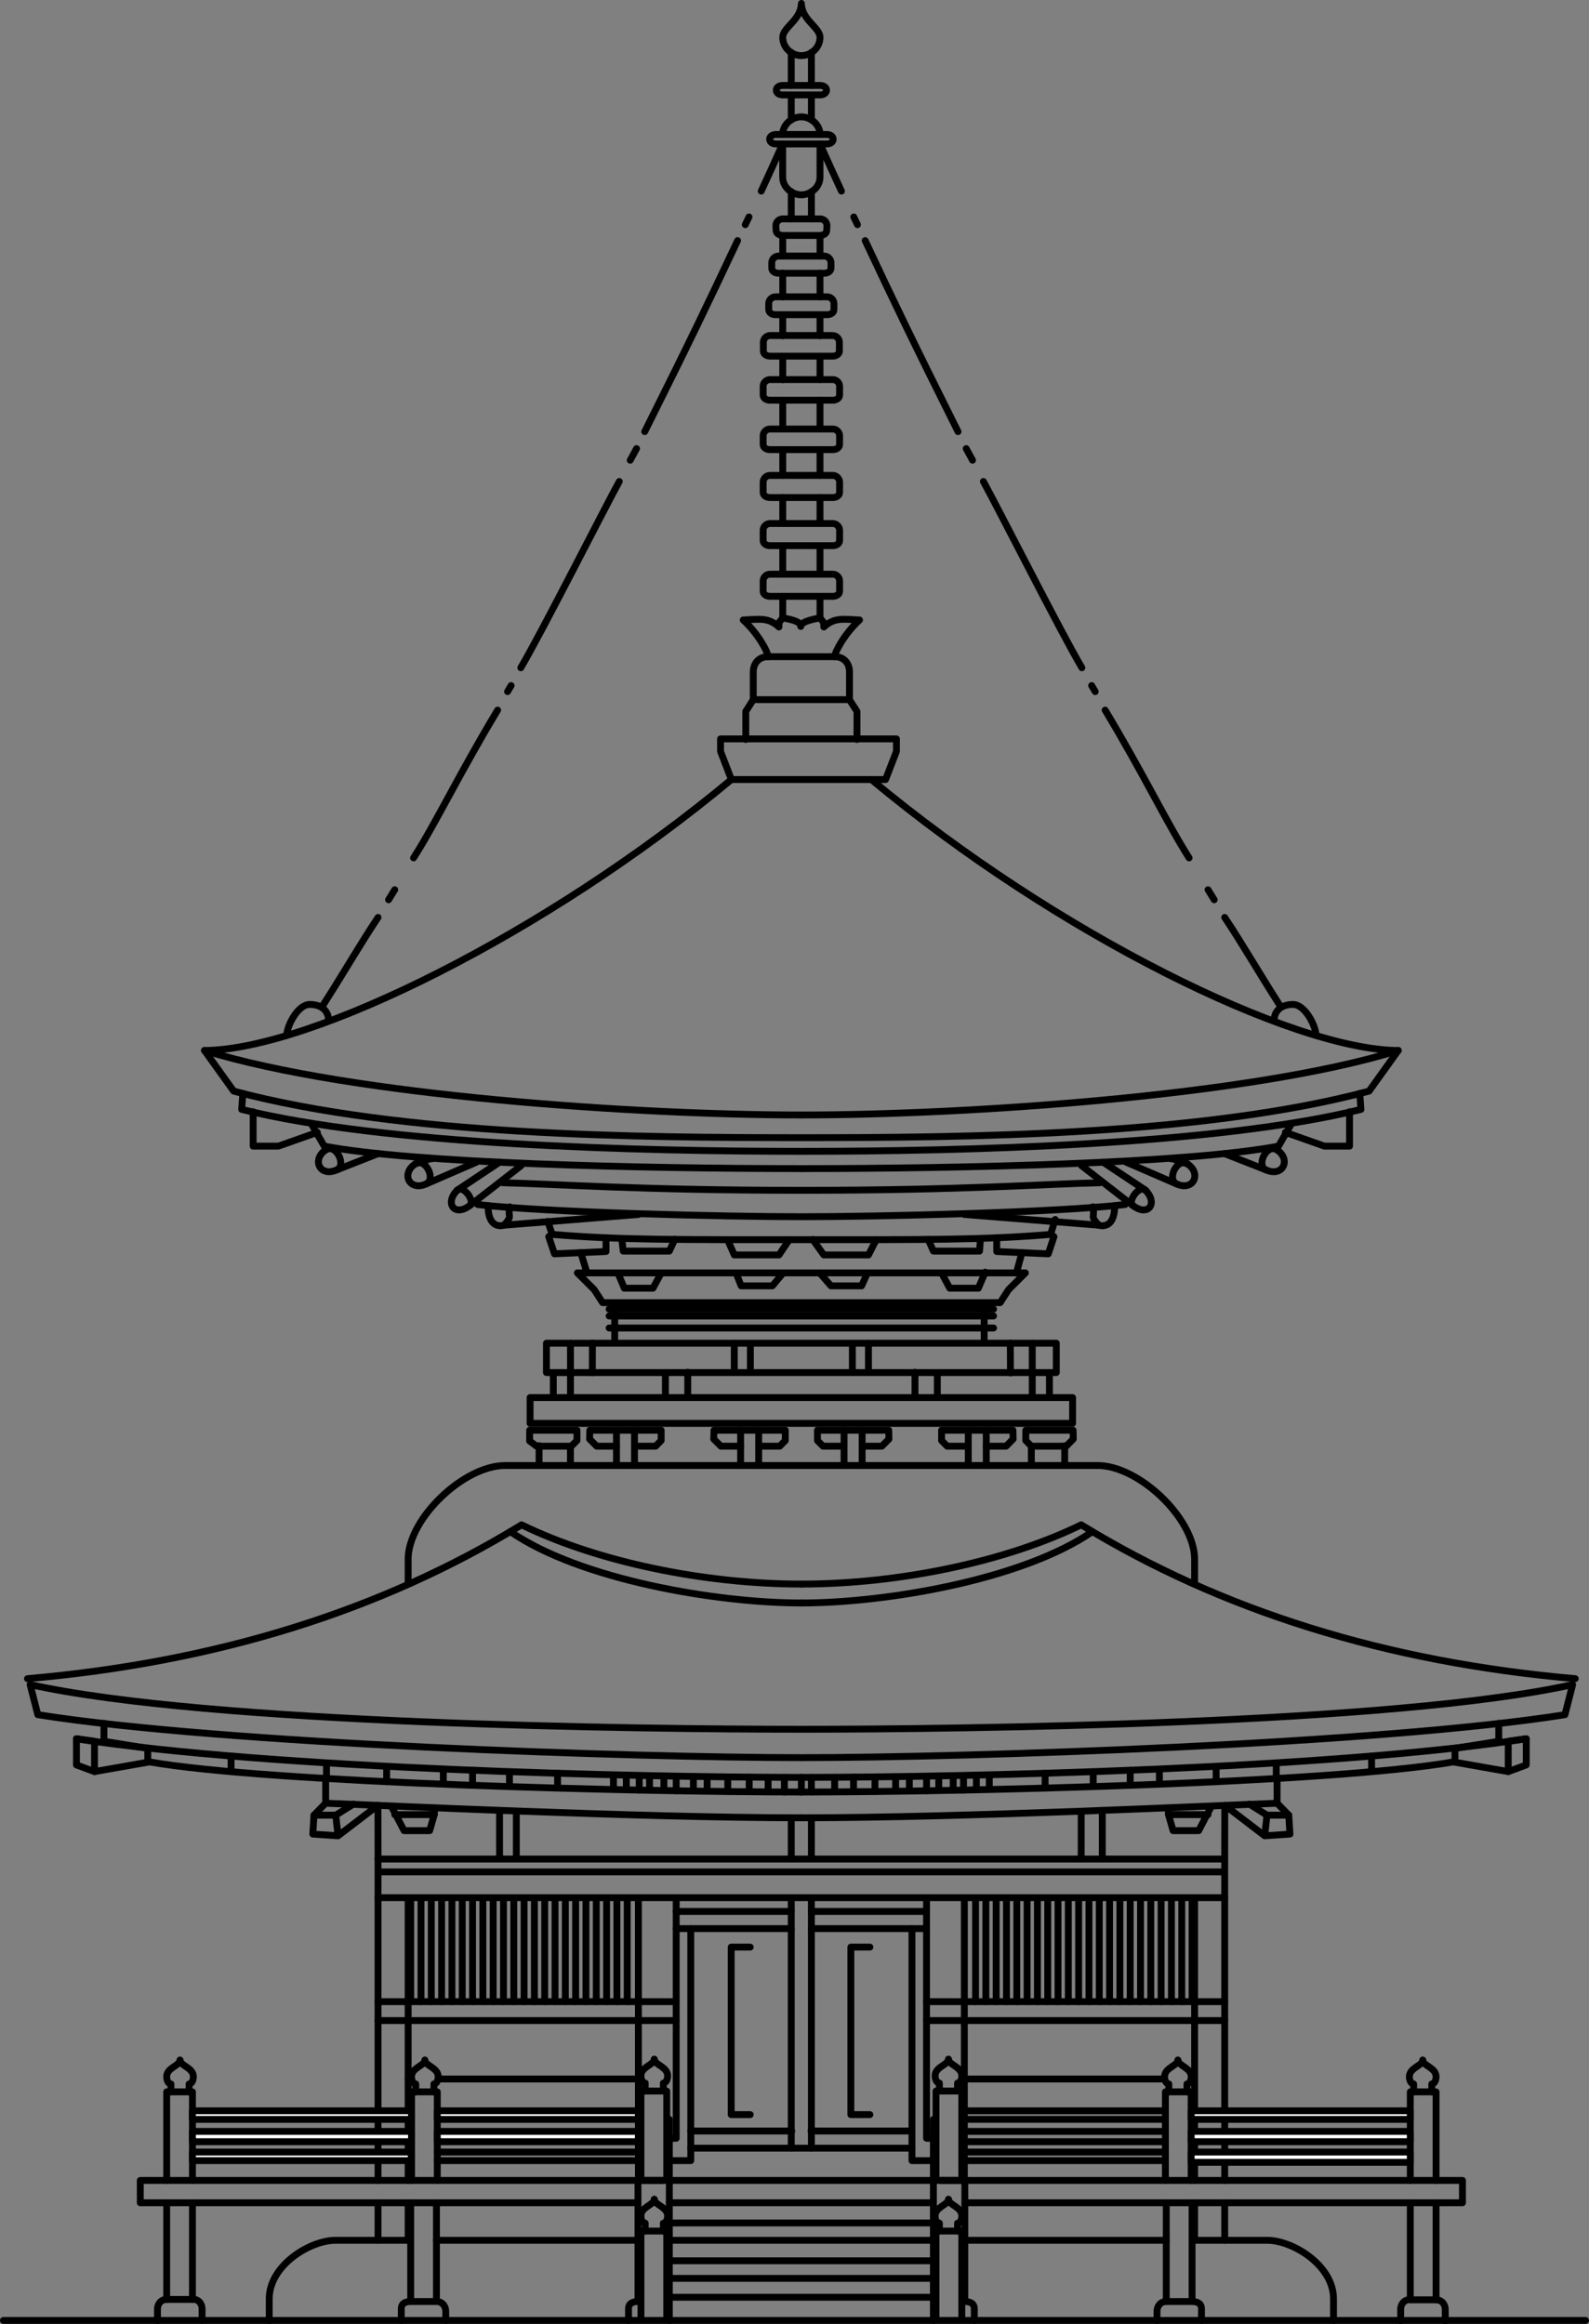 <?xml version="1.0" encoding="iso-8859-1"?>
<!-- Generator: Adobe Illustrator 11 Build 196, SVG Export Plug-In . SVG Version: 6.0.0 Build 78)  -->
<!DOCTYPE svg PUBLIC "-//W3C//DTD SVG 1.0//EN"    "http://www.w3.org/TR/2001/REC-SVG-20010904/DTD/svg10.dtd">
<svg  xmlns="http://www.w3.org/2000/svg" xmlns:xlink="http://www.w3.org/1999/xlink" xmlns:a="http://ns.adobe.com/AdobeSVGViewerExtensions/3.0/"
	 width="231.18" height="338.12" viewBox="0 0 231.18 338.12" style="overflow:visible;enable-background:new 0 0 231.18 338.12"
	 xml:space="preserve">
	<rect x="0" y="0" width="231.18" height="338.12" fill="#808080" stroke="none"/>
	<g id="Bild">
		<line style="fill:none;stroke:#000000;stroke-linecap:round;stroke-linejoin:round;stroke-miterlimit:2;" x1="119.3" y1="34.25" x2="119.3" y2="37.25"/>
		<line style="fill:none;stroke:#000000;stroke-linecap:round;stroke-linejoin:round;stroke-miterlimit:2;" x1="119.3" y1="39.75" x2="119.3" y2="43.19"/>
		<line style="fill:none;stroke:#000000;stroke-linecap:round;stroke-linejoin:round;stroke-miterlimit:2;" x1="119.3" y1="45.84" x2="119.3" y2="48.84"/>
		<line style="fill:none;stroke:#000000;stroke-linecap:round;stroke-linejoin:round;stroke-miterlimit:2;" x1="119.3" y1="51.84" x2="119.3" y2="55.22"/>
		<line style="fill:none;stroke:#000000;stroke-linecap:round;stroke-linejoin:round;stroke-miterlimit:2;" x1="119.3" y1="58.25" x2="119.3" y2="62.38"/>
		<line style="fill:none;stroke:#000000;stroke-linecap:round;stroke-linejoin:round;stroke-miterlimit:2;" x1="119.3" y1="65.41" x2="119.3" y2="69.16"/>
		<line style="fill:none;stroke:#000000;stroke-linecap:round;stroke-linejoin:round;stroke-miterlimit:2;" x1="119.3" y1="79.41" x2="119.3" y2="83.5"/>
		<line style="fill:none;stroke:#000000;stroke-linecap:round;stroke-linejoin:round;stroke-miterlimit:2;" x1="119.3" y1="72.38" x2="119.3" y2="76.16"/>
		<line style="fill:none;stroke:#000000;stroke-linecap:round;stroke-linejoin:round;stroke-miterlimit:2;" x1="119.3" y1="86.81" x2="119.3" y2="89.88"/>
		<path style="fill:none;stroke:#000000;stroke-linecap:round;stroke-linejoin:round;stroke-miterlimit:2;" d="M121.43,95.53c0.03-0.72,1.5-3.41,3.62-5.34c-2.5-0.12-3.62-0.38-5.19,1"/>
		<path style="fill:none;stroke:#000000;stroke-linecap:round;stroke-linejoin:round;stroke-miterlimit:2;" d="M119.87,91.19c-0.06-1-0.06-0.56-0.56-1.31c-0.44,0.12-2.81,0.44-2.81,1.25"/>
		<line style="fill:none;stroke:#000000;stroke-linecap:round;stroke-linejoin:round;stroke-miterlimit:2;" x1="118.05" y1="13.88" x2="118.05" y2="17.44"/>
		<line style="fill:none;stroke:#000000;stroke-linecap:round;stroke-linejoin:round;stroke-miterlimit:2;" x1="118.05" y1="7.62" x2="118.05" y2="12.44"/>
		<line style="fill:none;stroke:#000000;stroke-linecap:round;stroke-linejoin:round;stroke-miterlimit:2;" x1="118.05" y1="27.88" x2="118.05" y2="31.81"/>
		<path style="fill:none;stroke:#000000;stroke-linecap:round;stroke-linejoin:round;stroke-miterlimit:2;" d="M124.21,31.56c0.34,0.72,0.38,0.8,0.54,1.12"/>
		<path style="fill:none;stroke:#000000;stroke-linecap:round;stroke-linejoin:round;stroke-miterlimit:2;" d="M125.87,35c4.22,8.97,6.85,14.47,13.51,27.79"/>
		<path style="fill:none;stroke:#000000;stroke-linecap:round;stroke-linejoin:round;stroke-miterlimit:2;" d="M141.49,66.95c-0.58-1.07-0.28-0.52-0.92-1.69"/>
		<path style="fill:none;stroke:#000000;stroke-linecap:round;stroke-linejoin:round;stroke-miterlimit:2;" d="M143.07,70.04c2.31,4.19,11.24,21.88,14.33,27.1"/>
		<path style="fill:none;stroke:#000000;stroke-linecap:round;stroke-linejoin:round;stroke-miterlimit:2;" d="M158.82,99.73c0.41,0.69,0.34,0.57,0.52,0.88"/>
		<path style="fill:none;stroke:#000000;stroke-linecap:round;stroke-linejoin:round;stroke-miterlimit:2;" d="M160.78,103.3c5.46,9.04,9,16.46,12.22,21.5"/>
		<path style="fill:none;stroke:#000000;stroke-linecap:round;stroke-linejoin:round;stroke-miterlimit:2;" d="M175.75,129.43c0.28,0.44,0.7,1.14,0.9,1.46"/>
		<path style="fill:none;stroke:#000000;stroke-linecap:round;stroke-linejoin:round;stroke-miterlimit:2;" d="M178.18,133.46c2.86,4.32,4.72,7.63,7.93,12.65"/>
		<path style="fill:none;stroke:#000000;stroke-linecap:round;stroke-linejoin:round;stroke-miterlimit:2;" d="M185.37,148.5c0-1.44,1-2.38,2.75-2.38s3.34,3.16,3.34,4.5"/>
		<line style="fill:none;stroke:#000000;stroke-linecap:round;stroke-linejoin:round;stroke-miterlimit:2;" x1="140.64" y1="325.9" x2="169.68" y2="325.9"/>
		<path style="fill:none;stroke:#000000;stroke-linecap:round;stroke-linejoin:round;stroke-miterlimit:2;" d="M173.51,325.9c0,0,3.67,0,10.83,0c3.77,0,9.67,3.67,9.67,8.5v3.17"/>
		<path style="fill:none;stroke:#000000;stroke-linecap:round;stroke-linejoin:round;stroke-miterlimit:2;" d="M205.18,334.56c-0.07,0,3.75,0,3.75,0c0.88,0,1.34,0.72,1.34,1.41v1.66"/>
		<line style="fill:none;stroke:#000000;stroke-linecap:round;stroke-linejoin:round;stroke-miterlimit:2;" x1="205.18" y1="334.56" x2="205.18" y2="320.44"/>
		<line style="fill:none;stroke:#000000;stroke-linecap:round;stroke-linejoin:round;stroke-miterlimit:2;" x1="208.93" y1="334.56" x2="208.93" y2="320.44"/>
		<path style="fill:none;stroke:#000000;stroke-linecap:round;stroke-linejoin:round;stroke-miterlimit:2;" d="M205.12,334.53c-0.88,0-1.34,0.72-1.34,1.41v1.66"/>
		<path style="fill:none;stroke:#000000;stroke-linecap:round;stroke-linejoin:round;stroke-miterlimit:2;" d="M174.8,337.56v-1.72c0-0.69-0.5-1.03-1.38-1.03h-3.75c-0.88,0-1.34,0.72-1.34,1.41v1.34"/>
		<line style="fill:none;stroke:#000000;stroke-linecap:round;stroke-linejoin:round;stroke-miterlimit:2;" x1="97.55" y1="325.9" x2="135.8" y2="325.9"/>
		<line style="fill:none;stroke:#000000;stroke-linecap:round;stroke-linejoin:round;stroke-miterlimit:2;" x1="169.68" y1="320.44" x2="169.68" y2="334.81"/>
		<line style="fill:none;stroke:#000000;stroke-linecap:round;stroke-linejoin:round;stroke-miterlimit:2;" x1="178.18" y1="320.44" x2="178.18" y2="325.9"/>
		<line style="fill:none;stroke:#000000;stroke-linecap:round;stroke-linejoin:round;stroke-miterlimit:2;" x1="173.8" y1="320.44" x2="173.8" y2="325.9"/>
		<line style="fill:none;stroke:#000000;stroke-linecap:round;stroke-linejoin:round;stroke-miterlimit:2;" x1="173.43" y1="320.44" x2="173.43" y2="334.81"/>
		<polyline style="fill:none;stroke:#000000;stroke-linecap:round;stroke-linejoin:round;stroke-miterlimit:2;" points="140.39,320.44 212.77,320.44 212.77,317.19 136.8,317.19 "/>
		<polyline style="fill:none;stroke:#000000;stroke-linecap:round;stroke-linejoin:round;stroke-miterlimit:2;" points="205.18,317.19 205.18,304.31 208.93,304.31 208.93,317.19 "/>
		<path style="fill:none;stroke:#000000;stroke-linecap:round;stroke-linejoin:round;stroke-miterlimit:2;" d="M206.99,299.69c0,0.81,1.94,1.09,1.94,2.41c0,0.56-0.25,1.06-0.62,1.06v1.16"/>
		<path style="fill:none;stroke:#000000;stroke-linecap:round;stroke-linejoin:round;stroke-miterlimit:2;" d="M206.99,299.69c0,0.81-1.94,1.09-1.94,2.41c0,0.56,0.25,1.06,0.62,1.06v1.16"/>
		<polyline style="fill:none;stroke:#000000;stroke-linecap:round;stroke-linejoin:round;stroke-miterlimit:2;" points="169.55,317.19 169.55,304.31 173.3,304.31 173.3,317.19 "/>
		<path style="fill:none;stroke:#000000;stroke-linecap:round;stroke-linejoin:round;stroke-miterlimit:2;" d="M171.37,299.69c0,0.81,1.94,1.09,1.94,2.41c0,0.56-0.25,1.06-0.62,1.06v1.16"/>
		<path style="fill:none;stroke:#000000;stroke-linecap:round;stroke-linejoin:round;stroke-miterlimit:2;" d="M171.37,299.69c0,0.81-1.94,1.09-1.94,2.41c0,0.56,0.25,1.06,0.62,1.06v1.16"/>
		<polyline style="fill:none;stroke:#000000;stroke-linecap:round;stroke-linejoin:round;stroke-miterlimit:2;" points="136.18,317.06 136.18,304.19 139.93,304.19 139.93,317.06 "/>
		<path style="fill:none;stroke:#000000;stroke-linecap:round;stroke-linejoin:round;stroke-miterlimit:2;" d="M137.99,299.56c0,0.81,1.94,1.09,1.94,2.41c0,0.56-0.25,1.06-0.62,1.06v1.16"/>
		<path style="fill:none;stroke:#000000;stroke-linecap:round;stroke-linejoin:round;stroke-miterlimit:2;" d="M137.99,299.56c0,0.81-1.94,1.09-1.94,2.41c0,0.56,0.25,1.06,0.62,1.06v1.16"/>
		<polyline style="fill:none;stroke:#000000;stroke-linecap:round;stroke-linejoin:round;stroke-miterlimit:2;" points="136.18,337.44 136.18,324.56 139.93,324.56 139.93,337.44 "/>
		<path style="fill:none;stroke:#000000;stroke-linecap:round;stroke-linejoin:round;stroke-miterlimit:2;" d="M137.99,319.94c0,0.81,1.94,1.09,1.94,2.41c0,0.56-0.25,1.06-0.62,1.06v1.16"/>
		<path style="fill:none;stroke:#000000;stroke-linecap:round;stroke-linejoin:round;stroke-miterlimit:2;" d="M137.99,319.94c0,0.81-1.94,1.09-1.94,2.41c0,0.56,0.25,1.06,0.62,1.06v1.16"/>
		<polyline style="fill:none;stroke:#000000;stroke-linecap:round;stroke-linejoin:round;stroke-miterlimit:2;" points="134.8,276.06 134.8,311.06 135.8,311.06 "/>
		<line style="fill:none;stroke:#000000;stroke-linecap:round;stroke-linejoin:round;stroke-miterlimit:2;" x1="173.8" y1="317.19" x2="173.8" y2="276.19"/>
		<line style="fill:none;stroke:#000000;stroke-linecap:round;stroke-linejoin:round;stroke-miterlimit:2;" x1="178.18" y1="293.94" x2="134.8" y2="293.94"/>
		<line style="fill:none;stroke:#000000;stroke-linecap:round;stroke-linejoin:round;stroke-miterlimit:2;" x1="169.3" y1="302.44" x2="140.3" y2="302.44"/>
		<line style="fill:none;stroke:#000000;stroke-linecap:round;stroke-linejoin:round;stroke-miterlimit:2;" x1="173.8" y1="302.44" x2="173.3" y2="302.44"/>
		<line style="fill:none;stroke:#000000;stroke-linecap:round;stroke-linejoin:round;stroke-miterlimit:2;" x1="135.8" y1="337.56" x2="135.8" y2="308.31"/>
		<line style="fill:none;stroke:#000000;stroke-linecap:round;stroke-linejoin:round;stroke-miterlimit:2;" x1="169.55" y1="311.56" x2="140.3" y2="311.56"/>
		<line style="fill:none;stroke:#000000;stroke-linecap:round;stroke-linejoin:round;stroke-miterlimit:2;" x1="169.55" y1="310.06" x2="140.3" y2="310.06"/>
		<line style="fill:none;stroke:#000000;stroke-linecap:round;stroke-linejoin:round;stroke-miterlimit:2;" x1="169.55" y1="308.31" x2="140.3" y2="308.31"/>
		<line style="fill:none;stroke:#000000;stroke-linecap:round;stroke-linejoin:round;stroke-miterlimit:2;" x1="169.55" y1="307.06" x2="140.3" y2="307.06"/>
		<line style="fill:none;stroke:#000000;stroke-linecap:round;stroke-linejoin:round;stroke-miterlimit:2;" x1="140.3" y1="314.31" x2="169.55" y2="314.31"/>
		<line style="fill:none;stroke:#000000;stroke-linecap:round;stroke-linejoin:round;stroke-miterlimit:2;" x1="140.3" y1="313.06" x2="169.55" y2="313.06"/>
		<line style="fill:none;stroke:#000000;stroke-linecap:round;stroke-linejoin:round;stroke-miterlimit:2;" x1="132.68" y1="312.5" x2="132.68" y2="280.56"/>
		<line style="fill:none;stroke:#000000;stroke-linecap:round;stroke-linejoin:round;stroke-miterlimit:2;" x1="132.68" y1="310" x2="117.99" y2="310"/>
		<line style="fill:none;stroke:#000000;stroke-linecap:round;stroke-linejoin:round;stroke-miterlimit:2;" x1="118.05" y1="276.06" x2="118.05" y2="312.5"/>
		<line style="fill:none;stroke:#000000;stroke-linecap:round;stroke-linejoin:round;stroke-miterlimit:2;" x1="118.05" y1="280.56" x2="134.8" y2="280.56"/>
		<line style="fill:none;stroke:#000000;stroke-linecap:round;stroke-linejoin:round;stroke-miterlimit:2;" x1="118.05" y1="278.06" x2="134.8" y2="278.06"/>
		<line style="fill:none;stroke:#000000;stroke-linecap:round;stroke-linejoin:round;stroke-miterlimit:2;" x1="134.8" y1="291.19" x2="178.18" y2="291.19"/>
		<line style="fill:none;stroke:#000000;stroke-linecap:round;stroke-linejoin:round;stroke-miterlimit:2;" x1="140.3" y1="276.06" x2="140.3" y2="317.06"/>
		<line style="fill:none;stroke:#000000;stroke-linecap:round;stroke-linejoin:round;stroke-miterlimit:2;" x1="141.93" y1="276.06" x2="141.93" y2="291.19"/>
		<line style="fill:none;stroke:#000000;stroke-linecap:round;stroke-linejoin:round;stroke-miterlimit:2;" x1="143.43" y1="276.06" x2="143.43" y2="291.19"/>
		<line style="fill:none;stroke:#000000;stroke-linecap:round;stroke-linejoin:round;stroke-miterlimit:2;" x1="144.93" y1="276.06" x2="144.93" y2="291.19"/>
		<line style="fill:none;stroke:#000000;stroke-linecap:round;stroke-linejoin:round;stroke-miterlimit:2;" x1="146.43" y1="276.06" x2="146.43" y2="291.19"/>
		<line style="fill:none;stroke:#000000;stroke-linecap:round;stroke-linejoin:round;stroke-miterlimit:2;" x1="147.93" y1="276.06" x2="147.93" y2="291.19"/>
		<line style="fill:none;stroke:#000000;stroke-linecap:round;stroke-linejoin:round;stroke-miterlimit:2;" x1="149.43" y1="276.06" x2="149.43" y2="291.19"/>
		<line style="fill:none;stroke:#000000;stroke-linecap:round;stroke-linejoin:round;stroke-miterlimit:2;" x1="150.93" y1="276.06" x2="150.93" y2="291.19"/>
		<line style="fill:none;stroke:#000000;stroke-linecap:round;stroke-linejoin:round;stroke-miterlimit:2;" x1="152.43" y1="276.06" x2="152.43" y2="291.19"/>
		<line style="fill:none;stroke:#000000;stroke-linecap:round;stroke-linejoin:round;stroke-miterlimit:2;" x1="153.93" y1="276.06" x2="153.93" y2="291.19"/>
		<line style="fill:none;stroke:#000000;stroke-linecap:round;stroke-linejoin:round;stroke-miterlimit:2;" x1="155.43" y1="276.06" x2="155.43" y2="291.19"/>
		<line style="fill:none;stroke:#000000;stroke-linecap:round;stroke-linejoin:round;stroke-miterlimit:2;" x1="156.93" y1="276.06" x2="156.93" y2="291.19"/>
		<line style="fill:none;stroke:#000000;stroke-linecap:round;stroke-linejoin:round;stroke-miterlimit:2;" x1="158.43" y1="276.06" x2="158.43" y2="291.19"/>
		<line style="fill:none;stroke:#000000;stroke-linecap:round;stroke-linejoin:round;stroke-miterlimit:2;" x1="159.93" y1="276.06" x2="159.93" y2="291.19"/>
		<line style="fill:none;stroke:#000000;stroke-linecap:round;stroke-linejoin:round;stroke-miterlimit:2;" x1="161.43" y1="276.06" x2="161.43" y2="291.19"/>
		<line style="fill:none;stroke:#000000;stroke-linecap:round;stroke-linejoin:round;stroke-miterlimit:2;" x1="162.93" y1="276.06" x2="162.93" y2="291.19"/>
		<line style="fill:none;stroke:#000000;stroke-linecap:round;stroke-linejoin:round;stroke-miterlimit:2;" x1="164.43" y1="276.06" x2="164.43" y2="291.19"/>
		<line style="fill:none;stroke:#000000;stroke-linecap:round;stroke-linejoin:round;stroke-miterlimit:2;" x1="165.93" y1="276.06" x2="165.93" y2="291.19"/>
		<line style="fill:none;stroke:#000000;stroke-linecap:round;stroke-linejoin:round;stroke-miterlimit:2;" x1="167.43" y1="276.06" x2="167.43" y2="291.19"/>
		<line style="fill:none;stroke:#000000;stroke-linecap:round;stroke-linejoin:round;stroke-miterlimit:2;" x1="168.93" y1="276.06" x2="168.93" y2="291.19"/>
		<line style="fill:none;stroke:#000000;stroke-linecap:round;stroke-linejoin:round;stroke-miterlimit:2;" x1="170.43" y1="276.06" x2="170.43" y2="291.19"/>
		<line style="fill:none;stroke:#000000;stroke-linecap:round;stroke-linejoin:round;stroke-miterlimit:2;" x1="171.93" y1="276.06" x2="171.93" y2="291.19"/>
		<line style="fill:none;stroke:#000000;stroke-linecap:round;stroke-linejoin:round;stroke-miterlimit:2;" x1="173.43" y1="276.06" x2="173.43" y2="291.19"/>
		<line style="fill:none;stroke:#000000;stroke-linecap:round;stroke-linejoin:round;stroke-miterlimit:2;" x1="118.05" y1="270.19" x2="118.05" y2="264.69"/>
		<path style="fill:none;stroke:#000000;stroke-linecap:round;stroke-linejoin:round;stroke-miterlimit:2;" d="M116.59,264.44c23.56,0,61.34-1.83,69.21-2.12v-3.56"/>
		<polygon style="fill:none;stroke:#000000;stroke-linecap:round;stroke-linejoin:round;stroke-miterlimit:2;" points="219.43,257.72 222.05,256.75 222.05,252.94 219.43,253.31 "/>
		<path style="fill:none;stroke:#000000;stroke-linecap:round;stroke-linejoin:round;" d="M222.05,252.94c-28.38,4.38-81.9,5.62-105.46,5.62"/>
		<line style="fill:none;stroke:#000000;stroke-linecap:round;stroke-linejoin:round;" x1="116.59" y1="258.56" x2="116.59" y2="260.69"/>
		<path style="fill:none;stroke:#000000;stroke-linecap:round;stroke-linejoin:round;" d="M116.59,260.69c23.56,0,77.32-1.32,94.84-4.38l8,1.41"/>
		<path style="fill:none;stroke:#000000;stroke-linecap:round;stroke-linejoin:round;" d="M116.59,233.19c12.31,0,32.17-3.38,42.34-10.38"/>
		<path style="fill:none;stroke:#000000;stroke-linecap:round;stroke-linejoin:round;" d="M116.59,230.44c14.19,0,29.71-3.25,40.71-8.62c20.38,12.5,44.5,20,71.88,22.38"/>
		<line style="fill:none;stroke:#000000;stroke-linecap:round;stroke-linejoin:round;" x1="185.68" y1="256.47" x2="185.68" y2="258.69"/>
		<line style="fill:none;stroke:#000000;stroke-linecap:round;stroke-linejoin:round;" x1="199.55" y1="255.44" x2="199.55" y2="257.69"/>
		<polyline style="fill:none;stroke:#000000;stroke-linecap:round;stroke-linejoin:round;" points="218.05,250.69 218.05,253.31 211.68,254.34 211.68,256.31 "/>
		<line style="fill:none;stroke:#000000;stroke-linecap:round;stroke-linejoin:round;" x1="176.93" y1="257" x2="176.93" y2="259.19"/>
		<line style="fill:none;stroke:#000000;stroke-linecap:round;stroke-linejoin:round;" x1="168.68" y1="257.38" x2="168.68" y2="259.47"/>
		<line style="fill:none;stroke:#000000;stroke-linecap:round;stroke-linejoin:round;" x1="164.43" y1="257.53" x2="164.43" y2="259.72"/>
		<line style="fill:none;stroke:#000000;stroke-linecap:round;stroke-linejoin:round;" x1="159.05" y1="257.78" x2="159.05" y2="259.81"/>
		<line style="fill:none;stroke:#000000;stroke-linecap:round;stroke-linejoin:round;" x1="152.05" y1="257.94" x2="152.05" y2="259.69"/>
		<line style="fill:none;stroke:#000000;stroke-linecap:round;stroke-linejoin:round;" x1="143.93" y1="258.22" x2="143.93" y2="260.28"/>
		<line style="fill:none;stroke:#000000;stroke-linecap:round;stroke-linejoin:round;" x1="140.18" y1="258.31" x2="140.18" y2="260.41"/>
		<line style="fill:none;stroke:#000000;stroke-linecap:round;stroke-linejoin:round;" x1="136.58" y1="258.38" x2="136.58" y2="260.44"/>
		<line style="fill:none;stroke:#000000;stroke-linecap:round;stroke-linejoin:round;" x1="142.05" y1="258.31" x2="142.05" y2="260.31"/>
		<line style="fill:none;stroke:#000000;stroke-linecap:round;stroke-linejoin:round;" x1="138.68" y1="258.31" x2="138.68" y2="260.38"/>
		<line style="fill:none;stroke:#000000;stroke-linecap:round;stroke-linejoin:round;" x1="134.8" y1="258.41" x2="134.8" y2="260.5"/>
		<line style="fill:none;stroke:#000000;stroke-linecap:round;stroke-linejoin:round;" x1="132.3" y1="258.44" x2="132.3" y2="260.53"/>
		<line style="fill:none;stroke:#000000;stroke-linecap:round;stroke-linejoin:round;" x1="130.3" y1="258.47" x2="130.3" y2="260.56"/>
		<line style="fill:none;stroke:#000000;stroke-linecap:round;stroke-linejoin:round;" x1="127.3" y1="258.56" x2="127.3" y2="260.59"/>
		<line style="fill:none;stroke:#000000;stroke-linecap:round;stroke-linejoin:round;" x1="124.18" y1="258.53" x2="124.18" y2="260.59"/>
		<line style="fill:none;stroke:#000000;stroke-linecap:round;stroke-linejoin:round;" x1="121.43" y1="258.56" x2="121.43" y2="260.59"/>
		<line style="fill:none;stroke:#000000;stroke-linecap:round;stroke-linejoin:round;" x1="118.05" y1="258.56" x2="118.05" y2="260.69"/>
		<polyline style="fill:none;stroke:#000000;stroke-linecap:round;stroke-linejoin:round;stroke-miterlimit:2;" points="123.58,101.78 124.68,103.49 124.68,107.57 "/>
		<path style="fill:none;stroke:#000000;stroke-linecap:round;stroke-linejoin:round;stroke-miterlimit:2;" d="M116.59,170c23.56,0,56.26-0.77,69.42-3.27l1.83-3.17"/>
		<polyline style="fill:none;stroke:#000000;stroke-linecap:round;stroke-linejoin:round;stroke-miterlimit:2;" points="196.34,161.73 196.34,166.73 192.68,166.73 187.01,164.73 "/>
		<path style="fill:none;stroke:#000000;stroke-linecap:round;stroke-linejoin:round;stroke-miterlimit:2;" d="M157.34,169.56l7.5,5.83c2.21,1.66,3.67-0.33,1.83-2.23l-6.17-4.1"/>
		<line style="fill:none;stroke:#000000;stroke-linecap:round;stroke-linejoin:round;stroke-miterlimit:2;" x1="166.68" y1="173.17" x2="160.51" y2="169.06"/>
		<path style="fill:none;stroke:#000000;stroke-linecap:round;stroke-linejoin:round;stroke-miterlimit:2;" d="M164.84,175.4c-0.87-0.65,0.96-3.13,1.83-2.23"/>
		<path style="fill:none;stroke:#000000;stroke-linecap:round;stroke-linejoin:round;stroke-miterlimit:2;" d="M163.84,169.06l7.33,3.17c2.46,1.11,3.67-1.5,1.62-2.89c0,0-2.46-0.94-2.46-0.77"/>
		<path style="fill:none;stroke:#000000;stroke-linecap:round;stroke-linejoin:round;stroke-miterlimit:2;" d="M171.18,172.23c-1.49-0.67,0.12-3.93,1.62-2.89"/>
		<path style="fill:none;stroke:#000000;stroke-linecap:round;stroke-linejoin:round;stroke-miterlimit:2;" d="M178.18,167.83l6.01,2.36c2.46,1.1,3.67-1.5,1.62-2.9"/>
		<path style="fill:none;stroke:#000000;stroke-linecap:round;stroke-linejoin:round;stroke-miterlimit:2;" d="M184.19,170.2c-1.49-0.67,0.12-3.93,1.62-2.9"/>
		<path style="fill:none;stroke:#000000;stroke-linecap:round;stroke-linejoin:round;stroke-miterlimit:2;" d="M140.3,176.67l19.54,1.56c0,0,2.33,0.83,2.33-2.83"/>
		<path style="fill:none;stroke:#000000;stroke-linecap:round;stroke-linejoin:round;stroke-miterlimit:2;" d="M159.84,178.23c-1.33-1.5-0.5-1-0.83-2.67"/>
		<polyline style="fill:none;stroke:#000000;stroke-linecap:round;stroke-linejoin:round;stroke-miterlimit:2;" points="145.01,180.06 145.01,182.06 152.51,182.4 153.34,179.9 152.84,179.56 "/>
		<polyline style="fill:none;stroke:#000000;stroke-linecap:round;stroke-linejoin:round;stroke-miterlimit:2;" points="135.05,180.31 135.8,182 142.51,182 142.65,180.16 "/>
		<polyline style="fill:none;stroke:#000000;stroke-linecap:round;stroke-linejoin:round;stroke-miterlimit:2;" points="118.24,180.31 119.85,182.56 126.35,182.56 127.49,180.34 "/>
		<line style="fill:none;stroke:#000000;stroke-linecap:round;stroke-linejoin:round;stroke-miterlimit:2;" x1="148.68" y1="182.23" x2="147.87" y2="185.19"/>
		<polyline style="fill:none;stroke:#000000;stroke-linecap:round;stroke-linejoin:round;stroke-miterlimit:2;" points="137.01,185.23 138.18,187.4 142.34,187.4 143.34,185.06 "/>
		<polyline style="fill:none;stroke:#000000;stroke-linecap:round;stroke-linejoin:round;stroke-miterlimit:2;" points="119.24,185.16 120.9,187.06 125.35,187.06 126.21,185.16 "/>
		<line style="fill:none;stroke:#000000;stroke-linecap:round;stroke-linejoin:round;stroke-miterlimit:2;" x1="124.01" y1="199.4" x2="124.01" y2="195.73"/>
		<line style="fill:none;stroke:#000000;stroke-linecap:round;stroke-linejoin:round;stroke-miterlimit:2;" x1="126.35" y1="199.56" x2="126.35" y2="195.4"/>
		<line style="fill:none;stroke:#000000;stroke-linecap:round;stroke-linejoin:round;stroke-miterlimit:2;" x1="150.18" y1="199.4" x2="150.18" y2="195.4"/>
		<line style="fill:none;stroke:#000000;stroke-linecap:round;stroke-linejoin:round;stroke-miterlimit:2;" x1="147.01" y1="199.73" x2="146.99" y2="195.38"/>
		<polyline style="fill:none;stroke:#000000;stroke-linecap:round;stroke-linejoin:round;stroke-miterlimit:2;" points="122.74,210.38 119.74,210.38 118.93,209.56 118.93,208.06 129.3,208.06 129.33,209.34 
			128.3,210.38 125.43,210.38 "/>
		<line style="fill:none;stroke:#000000;stroke-linecap:round;stroke-linejoin:round;stroke-miterlimit:2;" x1="125.43" y1="208.06" x2="125.43" y2="213.19"/>
		<line style="fill:none;stroke:#000000;stroke-linecap:round;stroke-linejoin:round;stroke-miterlimit:2;" x1="122.8" y1="208.06" x2="122.8" y2="213.19"/>
		<polyline style="fill:none;stroke:#000000;stroke-linecap:round;stroke-linejoin:round;stroke-miterlimit:2;" points="140.8,210.38 137.8,210.38 136.99,209.56 136.99,208.06 147.37,208.06 147.4,209.34 
			146.37,210.38 143.49,210.38 "/>
		<polygon style="fill:none;stroke:#000000;stroke-linecap:round;stroke-linejoin:round;stroke-miterlimit:2;" points="150.05,210.38 149.24,209.56 149.24,208.06 156.12,208.06 156.15,209.34 155.12,210.38 "/>
		<line style="fill:none;stroke:#000000;stroke-linecap:round;stroke-linejoin:round;stroke-miterlimit:2;" x1="143.49" y1="208.06" x2="143.49" y2="213.19"/>
		<line style="fill:none;stroke:#000000;stroke-linecap:round;stroke-linejoin:round;stroke-miterlimit:2;" x1="140.87" y1="208.06" x2="140.87" y2="213.19"/>
		<line style="fill:none;stroke:#000000;stroke-linecap:round;stroke-linejoin:round;stroke-miterlimit:2;" x1="152.68" y1="199.75" x2="152.68" y2="203.25"/>
		<line style="fill:none;stroke:#000000;stroke-linecap:round;stroke-linejoin:round;stroke-miterlimit:2;" x1="150.18" y1="203.12" x2="150.18" y2="199.56"/>
		<line style="fill:none;stroke:#000000;stroke-linecap:round;stroke-linejoin:round;stroke-miterlimit:2;" x1="136.37" y1="199.69" x2="136.37" y2="203.12"/>
		<line style="fill:none;stroke:#000000;stroke-linecap:round;stroke-linejoin:round;stroke-miterlimit:2;" x1="133.12" y1="199.62" x2="133.12" y2="202.94"/>
		<line style="fill:none;stroke:#000000;stroke-linecap:round;stroke-linejoin:round;stroke-miterlimit:2;" x1="113.88" y1="34.25" x2="113.88" y2="37.25"/>
		<line style="fill:none;stroke:#000000;stroke-linecap:round;stroke-linejoin:round;stroke-miterlimit:2;" x1="113.88" y1="39.75" x2="113.88" y2="43.19"/>
		<line style="fill:none;stroke:#000000;stroke-linecap:round;stroke-linejoin:round;stroke-miterlimit:2;" x1="113.88" y1="45.84" x2="113.88" y2="48.84"/>
		<line style="fill:none;stroke:#000000;stroke-linecap:round;stroke-linejoin:round;stroke-miterlimit:2;" x1="113.88" y1="51.84" x2="113.88" y2="55.22"/>
		<line style="fill:none;stroke:#000000;stroke-linecap:round;stroke-linejoin:round;stroke-miterlimit:2;" x1="113.88" y1="58.25" x2="113.88" y2="62.38"/>
		<line style="fill:none;stroke:#000000;stroke-linecap:round;stroke-linejoin:round;stroke-miterlimit:2;" x1="113.88" y1="65.41" x2="113.88" y2="69.16"/>
		<line style="fill:none;stroke:#000000;stroke-linecap:round;stroke-linejoin:round;stroke-miterlimit:2;" x1="113.88" y1="79.41" x2="113.88" y2="83.5"/>
		<line style="fill:none;stroke:#000000;stroke-linecap:round;stroke-linejoin:round;stroke-miterlimit:2;" x1="113.88" y1="72.38" x2="113.88" y2="76.16"/>
		<line style="fill:none;stroke:#000000;stroke-linecap:round;stroke-linejoin:round;stroke-miterlimit:2;" x1="113.88" y1="86.81" x2="113.88" y2="89.88"/>
		<path style="fill:none;stroke:#000000;stroke-linecap:round;stroke-linejoin:round;stroke-miterlimit:2;" d="M116.59,0.5c-0.06,2.44-2.71,3.47-2.71,4.94s1.25,2.65,2.71,2.65l0,0c1.46,0,2.71-1.19,2.71-2.65
			S116.65,2.94,116.59,0.5"/>
		<path style="fill:none;stroke:#000000;stroke-linecap:round;stroke-linejoin:round;stroke-miterlimit:2;" d="M111.75,95.53c-0.03-0.72-1.5-3.41-3.62-5.34c2.5-0.12,3.62-0.38,5.19,1"/>
		<path style="fill:none;stroke:#000000;stroke-linecap:round;stroke-linejoin:round;stroke-miterlimit:2;" d="M113.31,91.19c0.06-1,0.06-0.56,0.56-1.31c0.44,0.12,2.62,0.38,2.62,1.19"/>
		<path style="fill:none;stroke:#000000;stroke-linecap:round;stroke-linejoin:round;stroke-miterlimit:2;" d="M112.81,45.78c-0.44,0-0.97-0.25-0.97-0.75v-0.88c0-0.53,0.47-0.97,0.97-0.97h7.55
			c0.5,0,0.97,0.44,0.97,0.97v0.88c0,0.5-0.53,0.75-0.97,0.75H112.81z"/>
		<path style="fill:none;stroke:#000000;stroke-linecap:round;stroke-linejoin:round;stroke-miterlimit:2;" d="M112.03,51.81c-0.44,0-0.97-0.25-0.97-0.75v-1.28c0-0.53,0.47-0.97,0.97-0.97h9.12
			c0.5,0,0.97,0.44,0.97,0.97v1.28c0,0.5-0.53,0.75-0.97,0.75H112.03z"/>
		<path style="fill:none;stroke:#000000;stroke-linecap:round;stroke-linejoin:round;stroke-miterlimit:2;" d="M112,58.22c-0.44,0-0.97-0.25-0.97-0.75v-1.28c0-0.53,0.47-0.97,0.97-0.97h9.18c0.5,0,0.97,0.44,0.97,0.97
			v1.28c0,0.5-0.53,0.75-0.97,0.75H112z"/>
		<path style="fill:none;stroke:#000000;stroke-linecap:round;stroke-linejoin:round;stroke-miterlimit:2;" d="M112,65.41c-0.44,0-0.97-0.25-0.97-0.75v-1.28c0-0.53,0.47-0.97,0.97-0.97h9.18c0.5,0,0.97,0.44,0.97,0.97
			v1.28c0,0.5-0.53,0.75-0.97,0.75H112z"/>
		<path style="fill:none;stroke:#000000;stroke-linecap:round;stroke-linejoin:round;stroke-miterlimit:2;" d="M112,72.38c-0.44,0-0.97-0.25-0.97-0.75v-1.5c0-0.53,0.47-0.97,0.97-0.97h9.18c0.5,0,0.97,0.44,0.97,0.97
			v1.5c0,0.5-0.53,0.75-0.97,0.75H112z"/>
		<path style="fill:none;stroke:#000000;stroke-linecap:round;stroke-linejoin:round;stroke-miterlimit:2;" d="M112,86.75c-0.44,0-0.97-0.25-0.97-0.75v-1.5c0-0.53,0.47-0.97,0.97-0.97h9.18c0.5,0,0.97,0.44,0.97,0.97
			V86c0,0.5-0.53,0.75-0.97,0.75H112z"/>
		<path style="fill:none;stroke:#000000;stroke-linecap:round;stroke-linejoin:round;stroke-miterlimit:2;" d="M112,79.38c-0.44,0-0.97-0.25-0.97-0.75v-1.5c0-0.53,0.47-0.97,0.97-0.97h9.18c0.5,0,0.97,0.44,0.97,0.97
			v1.5c0,0.5-0.53,0.75-0.97,0.75H112z"/>
		<path style="fill:none;stroke:#000000;stroke-linecap:round;stroke-linejoin:round;stroke-miterlimit:2;" d="M113.25,39.75c-0.44,0-0.97-0.25-0.97-0.75v-0.78c0-0.53,0.47-0.97,0.97-0.97h6.68
			c0.5,0,0.97,0.44,0.97,0.97V39c0,0.5-0.53,0.75-0.97,0.75H113.25z"/>
		<path style="fill:none;stroke:#000000;stroke-linecap:round;stroke-linejoin:round;stroke-miterlimit:2;" d="M113.88,34.25c-0.44,0-0.97-0.25-0.97-0.75l-0.03-0.69c0-0.53,0.47-0.97,0.97-0.97h5.49
			c0.5,0,0.97,0.44,0.97,0.97l-0.03,0.69c0,0.5-0.53,0.75-0.97,0.75H113.88z"/>
		<path style="fill:none;stroke:#000000;stroke-linecap:round;stroke-linejoin:round;stroke-miterlimit:2;" d="M109.59,101.78v-4.03c0-1.12,0.69-2.22,2.16-2.22h9.68c1.47,0,2.16,1.09,2.16,2.22v4.03H109.59z"/>
		<line style="fill:none;stroke:#000000;stroke-linecap:round;stroke-linejoin:round;stroke-miterlimit:2;" x1="115.12" y1="13.88" x2="115.12" y2="17.44"/>
		<line style="fill:none;stroke:#000000;stroke-linecap:round;stroke-linejoin:round;stroke-miterlimit:2;" x1="115.12" y1="7.62" x2="115.12" y2="12.44"/>
		<path style="fill:none;stroke:#000000;stroke-linecap:round;stroke-linejoin:round;stroke-miterlimit:2;" d="M113.88,13.81c-1.25,0-1.25-1.38,0-1.38h5.43c1.25,0,1.25,1.38,0,1.38H113.88z"/>
		<path style="fill:none;stroke:#000000;stroke-linecap:round;stroke-linejoin:round;stroke-miterlimit:2;" d="M112.91,20.94c-1.25,0-1.25-1.38,0-1.38h7.37c1.25,0,1.25,1.38,0,1.38H112.91z"/>
		<path style="fill:none;stroke:#000000;stroke-linecap:round;stroke-linejoin:round;stroke-miterlimit:2;" d="M113.87,19.56c0-1.42,1.3-2.56,2.71-2.56l0,0c1.42,0,2.72,1.15,2.72,2.56"/>
		<path style="fill:none;stroke:#000000;stroke-linecap:round;stroke-linejoin:round;stroke-miterlimit:2;" d="M110.75,27.8c1.06-2.28,1.64-3.57,3.12-6.86l0,4.84c0,1.42,1.3,2.56,2.71,2.56l0,0
			c1.42,0,2.72-1.15,2.72-2.56l0-4.84c1.48,3.29,2.06,4.58,3.12,6.86"/>
		<line style="fill:none;stroke:#000000;stroke-linecap:round;stroke-linejoin:round;stroke-miterlimit:2;" x1="115.12" y1="27.88" x2="115.12" y2="31.81"/>
		<path style="fill:none;stroke:#000000;stroke-linecap:round;stroke-linejoin:round;stroke-miterlimit:2;" d="M108.97,31.56c-0.34,0.72-0.38,0.8-0.54,1.12"/>
		<path style="fill:none;stroke:#000000;stroke-linecap:round;stroke-linejoin:round;stroke-miterlimit:2;" d="M107.31,35c-4.22,8.97-6.85,14.47-13.51,27.79"/>
		<path style="fill:none;stroke:#000000;stroke-linecap:round;stroke-linejoin:round;stroke-miterlimit:2;" d="M91.69,66.95c0.58-1.07,0.28-0.52,0.92-1.69"/>
		<path style="fill:none;stroke:#000000;stroke-linecap:round;stroke-linejoin:round;stroke-miterlimit:2;" d="M90.1,70.04c-2.31,4.19-11.24,21.88-14.33,27.1"/>
		<path style="fill:none;stroke:#000000;stroke-linecap:round;stroke-linejoin:round;stroke-miterlimit:2;" d="M74.36,99.73c-0.41,0.69-0.34,0.57-0.52,0.88"/>
		<path style="fill:none;stroke:#000000;stroke-linecap:round;stroke-linejoin:round;stroke-miterlimit:2;" d="M72.4,103.3c-5.46,9.04-9,16.46-12.23,21.5"/>
		<path style="fill:none;stroke:#000000;stroke-linecap:round;stroke-linejoin:round;stroke-miterlimit:2;" d="M57.43,129.43c-0.28,0.44-0.7,1.14-0.9,1.46"/>
		<path style="fill:none;stroke:#000000;stroke-linecap:round;stroke-linejoin:round;stroke-miterlimit:2;" d="M55,133.46c-2.86,4.32-4.72,7.63-7.93,12.65"/>
		<path style="fill:none;stroke:#000000;stroke-linecap:round;stroke-linejoin:round;stroke-miterlimit:2;" d="M47.81,148.5c0-1.44-1-2.38-2.75-2.38s-3.34,3.16-3.34,4.5"/>
		<line style="fill:none;stroke:#000000;stroke-linecap:round;stroke-linejoin:round;stroke-miterlimit:2;" x1="0.5" y1="337.56" x2="230.68" y2="337.56"/>
		<line style="fill:none;stroke:#000000;stroke-linecap:round;stroke-linejoin:round;stroke-miterlimit:2;" x1="93" y1="325.9" x2="63.5" y2="325.9"/>
		<path style="fill:none;stroke:#000000;stroke-linecap:round;stroke-linejoin:round;stroke-miterlimit:2;" d="M59.67,325.9c0,0-3.67,0-10.83,0c-3.77,0-9.67,3.67-9.67,8.5v3.17"/>
		<path style="fill:none;stroke:#000000;stroke-linecap:round;stroke-linejoin:round;stroke-miterlimit:2;" d="M28,334.5c0.07,0-3.75,0-3.75,0c-0.88,0-1.34,0.72-1.34,1.41v1.66"/>
		<line style="fill:none;stroke:#000000;stroke-linecap:round;stroke-linejoin:round;stroke-miterlimit:2;" x1="28" y1="334.5" x2="28" y2="320.44"/>
		<line style="fill:none;stroke:#000000;stroke-linecap:round;stroke-linejoin:round;stroke-miterlimit:2;" x1="24.25" y1="334.5" x2="24.25" y2="320.44"/>
		<path style="fill:none;stroke:#000000;stroke-linecap:round;stroke-linejoin:round;stroke-miterlimit:2;" d="M28.06,334.47c0.88,0,1.34,0.72,1.34,1.41v1.66"/>
		<path style="fill:none;stroke:#000000;stroke-linecap:round;stroke-linejoin:round;stroke-miterlimit:2;" d="M58.38,337.56v-1.72c0-0.69,0.5-1.03,1.38-1.03h3.75c0.88,0,1.34,0.72,1.34,1.41v1.34"/>
		<line style="fill:none;stroke:#000000;stroke-linecap:round;stroke-linejoin:round;stroke-miterlimit:2;" x1="135.8" y1="334.19" x2="97.38" y2="334.19"/>
		<line style="fill:none;stroke:#000000;stroke-linecap:round;stroke-linejoin:round;stroke-miterlimit:2;" x1="97.38" y1="323.38" x2="135.8" y2="323.38"/>
		<line style="fill:none;stroke:#000000;stroke-linecap:round;stroke-linejoin:round;stroke-miterlimit:2;" x1="97.38" y1="331.44" x2="135.8" y2="331.44"/>
		<line style="fill:none;stroke:#000000;stroke-linecap:round;stroke-linejoin:round;stroke-miterlimit:2;" x1="97.38" y1="328.88" x2="135.8" y2="328.88"/>
		<path style="fill:none;stroke:#000000;stroke-linecap:round;stroke-linejoin:round;stroke-miterlimit:2;" d="M97.38,325.9"/>
		<line style="fill:none;stroke:#000000;stroke-linecap:round;stroke-linejoin:round;stroke-miterlimit:2;" x1="97.38" y1="320.44" x2="135.8" y2="320.44"/>
		<path style="fill:none;stroke:#000000;stroke-linecap:round;stroke-linejoin:round;stroke-miterlimit:2;" d="M91.44,337.56v-1.72c0-0.69,0.5-1.03,1.38-1.03v-17.62h47.55v17.62c0.88,0,1.38,0.34,1.38,1.03v1.72"/>
		<line style="fill:none;stroke:#000000;stroke-linecap:round;stroke-linejoin:round;stroke-miterlimit:2;" x1="63.5" y1="320.44" x2="63.5" y2="334.81"/>
		<line style="fill:none;stroke:#000000;stroke-linecap:round;stroke-linejoin:round;stroke-miterlimit:2;" x1="55" y1="320.44" x2="55" y2="325.9"/>
		<line style="fill:none;stroke:#000000;stroke-linecap:round;stroke-linejoin:round;stroke-miterlimit:2;" x1="59.38" y1="320.44" x2="59.38" y2="325.9"/>
		<line style="fill:none;stroke:#000000;stroke-linecap:round;stroke-linejoin:round;stroke-miterlimit:2;" x1="59.75" y1="320.44" x2="59.75" y2="334.81"/>
		<polyline style="fill:none;stroke:#000000;stroke-linecap:round;stroke-linejoin:round;stroke-miterlimit:2;" points="92.77,320.44 20.41,320.44 20.41,317.19 96.38,317.19 "/>
		<polyline style="fill:none;stroke:#000000;stroke-linecap:round;stroke-linejoin:round;stroke-miterlimit:2;" points="28,317.19 28,304.31 24.25,304.31 24.25,317.19 "/>
		<path style="fill:none;stroke:#000000;stroke-linecap:round;stroke-linejoin:round;stroke-miterlimit:2;" d="M26.19,299.69c0,0.81-1.94,1.09-1.94,2.41c0,0.56,0.25,1.06,0.62,1.06v1.16"/>
		<path style="fill:none;stroke:#000000;stroke-linecap:round;stroke-linejoin:round;stroke-miterlimit:2;" d="M26.19,299.69c0,0.81,1.94,1.09,1.94,2.41c0,0.56-0.25,1.06-0.62,1.06v1.16"/>
		<polyline style="fill:none;stroke:#000000;stroke-linecap:round;stroke-linejoin:round;stroke-miterlimit:2;" points="63.62,317.19 63.62,304.31 59.88,304.31 59.88,317.19 "/>
		<path style="fill:none;stroke:#000000;stroke-linecap:round;stroke-linejoin:round;stroke-miterlimit:2;" d="M61.81,299.69c0,0.81-1.94,1.09-1.94,2.41c0,0.56,0.25,1.06,0.62,1.06v1.16"/>
		<path style="fill:none;stroke:#000000;stroke-linecap:round;stroke-linejoin:round;stroke-miterlimit:2;" d="M61.81,299.69c0,0.81,1.94,1.09,1.94,2.41c0,0.56-0.25,1.06-0.62,1.06v1.16"/>
		<polyline style="fill:none;stroke:#000000;stroke-linecap:round;stroke-linejoin:round;stroke-miterlimit:2;" points="97,317.06 97,304.19 93.25,304.19 93.25,317.06 "/>
		<path style="fill:none;stroke:#000000;stroke-linecap:round;stroke-linejoin:round;stroke-miterlimit:2;" d="M95.19,299.56c0,0.81-1.94,1.09-1.94,2.41c0,0.56,0.25,1.06,0.62,1.06v1.16"/>
		<path style="fill:none;stroke:#000000;stroke-linecap:round;stroke-linejoin:round;stroke-miterlimit:2;" d="M95.19,299.56c0,0.81,1.94,1.09,1.94,2.41c0,0.56-0.25,1.06-0.62,1.06v1.16"/>
		<polyline style="fill:none;stroke:#000000;stroke-linecap:round;stroke-linejoin:round;stroke-miterlimit:2;" points="97,337.44 97,324.56 93.25,324.56 93.25,337.44 "/>
		<path style="fill:none;stroke:#000000;stroke-linecap:round;stroke-linejoin:round;stroke-miterlimit:2;" d="M95.19,319.94c0,0.81-1.94,1.09-1.94,2.41c0,0.56,0.25,1.06,0.62,1.06v1.16"/>
		<path style="fill:none;stroke:#000000;stroke-linecap:round;stroke-linejoin:round;stroke-miterlimit:2;" d="M95.19,319.94c0,0.81,1.94,1.09,1.94,2.41c0,0.56-0.25,1.06-0.62,1.06v1.16"/>
		<polyline style="fill:none;stroke:#000000;stroke-linecap:round;stroke-linejoin:round;stroke-miterlimit:2;" points="98.38,276.06 98.38,311.06 97.38,311.06 "/>
		<line style="fill:none;stroke:#000000;stroke-linecap:round;stroke-linejoin:round;stroke-miterlimit:2;" x1="59.38" y1="317.19" x2="59.38" y2="276.19"/>
		<line style="fill:none;stroke:#000000;stroke-linecap:round;stroke-linejoin:round;stroke-miterlimit:2;" x1="55" y1="293.94" x2="98.38" y2="293.94"/>
		<line style="fill:none;stroke:#000000;stroke-linecap:round;stroke-linejoin:round;stroke-miterlimit:2;" x1="63.74" y1="302.44" x2="92.87" y2="302.44"/>
		<line style="fill:none;stroke:#000000;stroke-linecap:round;stroke-linejoin:round;stroke-miterlimit:2;" x1="59.37" y1="302.44" x2="59.79" y2="302.44"/>
		<line style="fill:none;stroke:#000000;stroke-linecap:round;stroke-linejoin:round;stroke-miterlimit:2;" x1="97.38" y1="337.56" x2="97.38" y2="308.31"/>
		<polyline style="fill:none;stroke:#000000;stroke-linecap:round;stroke-linejoin:round;stroke-miterlimit:2;" points="97.38,314.31 100.5,314.31 100.5,312.5 132.68,312.5 132.68,314.31 135.8,314.31 "/>
		<rect x="63.62" y="310.06" style="fill:#FFFFFF;stroke:#000000;stroke-linecap:round;stroke-linejoin:round;stroke-miterlimit:2;" width="29.25" height="1.5"/> 
		<rect x="63.62" y="307.06" style="fill:#FFFFFF;stroke:#000000;stroke-linecap:round;stroke-linejoin:round;stroke-miterlimit:2;" width="29.25" height="1.25"/> 
		<line style="fill:none;stroke:#000000;stroke-linecap:round;stroke-linejoin:round;stroke-miterlimit:2;" x1="92.88" y1="314.31" x2="63.62" y2="314.31"/>
		<line style="fill:none;stroke:#000000;stroke-linecap:round;stroke-linejoin:round;stroke-miterlimit:2;" x1="92.88" y1="313.06" x2="63.62" y2="313.06"/>
		<line style="fill:none;stroke:#000000;stroke-linecap:round;stroke-linejoin:round;stroke-miterlimit:2;" x1="100.5" y1="312.5" x2="100.5" y2="280.56"/>
		<line style="fill:none;stroke:#000000;stroke-linecap:round;stroke-linejoin:round;stroke-miterlimit:2;" x1="100.5" y1="310" x2="115.19" y2="310"/>
		<line style="fill:none;stroke:#000000;stroke-linecap:round;stroke-linejoin:round;stroke-miterlimit:2;" x1="55" y1="276.06" x2="178.18" y2="276.06"/>
		<line style="fill:none;stroke:#000000;stroke-linecap:round;stroke-linejoin:round;stroke-miterlimit:2;" x1="115.12" y1="276.06" x2="115.12" y2="312.5"/>
		<line style="fill:none;stroke:#000000;stroke-linecap:round;stroke-linejoin:round;stroke-miterlimit:2;" x1="115.12" y1="280.56" x2="98.38" y2="280.56"/>
		<line style="fill:none;stroke:#000000;stroke-linecap:round;stroke-linejoin:round;stroke-miterlimit:2;" x1="115.12" y1="278.06" x2="98.38" y2="278.06"/>
		<line style="fill:none;stroke:#000000;stroke-linecap:round;stroke-linejoin:round;stroke-miterlimit:2;" x1="98.38" y1="291.19" x2="55" y2="291.19"/>
		<line style="fill:none;stroke:#000000;stroke-linecap:round;stroke-linejoin:round;stroke-miterlimit:2;" x1="92.88" y1="276.06" x2="92.88" y2="317.06"/>
		<line style="fill:none;stroke:#000000;stroke-linecap:round;stroke-linejoin:round;stroke-miterlimit:2;" x1="91.25" y1="276.06" x2="91.25" y2="291.19"/>
		<line style="fill:none;stroke:#000000;stroke-linecap:round;stroke-linejoin:round;stroke-miterlimit:2;" x1="89.75" y1="276.06" x2="89.75" y2="291.19"/>
		<line style="fill:none;stroke:#000000;stroke-linecap:round;stroke-linejoin:round;stroke-miterlimit:2;" x1="88.25" y1="276.06" x2="88.25" y2="291.19"/>
		<line style="fill:none;stroke:#000000;stroke-linecap:round;stroke-linejoin:round;stroke-miterlimit:2;" x1="86.75" y1="276.06" x2="86.75" y2="291.19"/>
		<line style="fill:none;stroke:#000000;stroke-linecap:round;stroke-linejoin:round;stroke-miterlimit:2;" x1="85.25" y1="276.06" x2="85.25" y2="291.19"/>
		<line style="fill:none;stroke:#000000;stroke-linecap:round;stroke-linejoin:round;stroke-miterlimit:2;" x1="83.75" y1="276.06" x2="83.75" y2="291.19"/>
		<line style="fill:none;stroke:#000000;stroke-linecap:round;stroke-linejoin:round;stroke-miterlimit:2;" x1="82.25" y1="276.06" x2="82.25" y2="291.19"/>
		<line style="fill:none;stroke:#000000;stroke-linecap:round;stroke-linejoin:round;stroke-miterlimit:2;" x1="80.75" y1="276.06" x2="80.75" y2="291.19"/>
		<line style="fill:none;stroke:#000000;stroke-linecap:round;stroke-linejoin:round;stroke-miterlimit:2;" x1="79.25" y1="276.06" x2="79.25" y2="291.19"/>
		<line style="fill:none;stroke:#000000;stroke-linecap:round;stroke-linejoin:round;stroke-miterlimit:2;" x1="77.75" y1="276.06" x2="77.75" y2="291.19"/>
		<line style="fill:none;stroke:#000000;stroke-linecap:round;stroke-linejoin:round;stroke-miterlimit:2;" x1="76.25" y1="276.06" x2="76.25" y2="291.19"/>
		<line style="fill:none;stroke:#000000;stroke-linecap:round;stroke-linejoin:round;stroke-miterlimit:2;" x1="74.75" y1="276.06" x2="74.75" y2="291.19"/>
		<line style="fill:none;stroke:#000000;stroke-linecap:round;stroke-linejoin:round;stroke-miterlimit:2;" x1="73.25" y1="276.06" x2="73.25" y2="291.19"/>
		<line style="fill:none;stroke:#000000;stroke-linecap:round;stroke-linejoin:round;stroke-miterlimit:2;" x1="71.75" y1="276.06" x2="71.75" y2="291.19"/>
		<line style="fill:none;stroke:#000000;stroke-linecap:round;stroke-linejoin:round;stroke-miterlimit:2;" x1="70.25" y1="276.06" x2="70.25" y2="291.19"/>
		<line style="fill:none;stroke:#000000;stroke-linecap:round;stroke-linejoin:round;stroke-miterlimit:2;" x1="68.75" y1="276.06" x2="68.75" y2="291.19"/>
		<line style="fill:none;stroke:#000000;stroke-linecap:round;stroke-linejoin:round;stroke-miterlimit:2;" x1="67.25" y1="276.06" x2="67.25" y2="291.19"/>
		<line style="fill:none;stroke:#000000;stroke-linecap:round;stroke-linejoin:round;stroke-miterlimit:2;" x1="65.75" y1="276.06" x2="65.75" y2="291.19"/>
		<line style="fill:none;stroke:#000000;stroke-linecap:round;stroke-linejoin:round;stroke-miterlimit:2;" x1="64.25" y1="276.06" x2="64.25" y2="291.19"/>
		<line style="fill:none;stroke:#000000;stroke-linecap:round;stroke-linejoin:round;stroke-miterlimit:2;" x1="62.75" y1="276.06" x2="62.75" y2="291.19"/>
		<line style="fill:none;stroke:#000000;stroke-linecap:round;stroke-linejoin:round;stroke-miterlimit:2;" x1="61.25" y1="276.06" x2="61.25" y2="291.19"/>
		<line style="fill:none;stroke:#000000;stroke-linecap:round;stroke-linejoin:round;stroke-miterlimit:2;" x1="59.75" y1="276.06" x2="59.75" y2="291.19"/>
		<polyline style="fill:none;stroke:#000000;stroke-linecap:round;stroke-linejoin:round;stroke-miterlimit:2;" points="55,317.19 55,270.44 178.18,270.44 178.18,317.19 "/>
		<line style="fill:none;stroke:#000000;stroke-linecap:round;stroke-linejoin:round;stroke-miterlimit:2;" x1="55.12" y1="272.31" x2="178.05" y2="272.31"/>
		<line style="fill:none;stroke:#000000;stroke-linecap:round;stroke-linejoin:round;stroke-miterlimit:2;" x1="115.12" y1="270.19" x2="115.12" y2="264.69"/>
		<path style="fill:none;stroke:#000000;stroke-linecap:round;stroke-linejoin:round;stroke-miterlimit:2;" d="M116.59,264.44c-23.56,0-61.34-1.83-69.21-2.12v-3.56"/>
		<polygon style="fill:none;stroke:#000000;stroke-linecap:round;stroke-linejoin:round;stroke-miterlimit:2;" points="13.75,257.72 11.12,256.75 11.12,252.94 13.75,253.31 "/>
		<path style="fill:none;stroke:#000000;stroke-linecap:round;stroke-linejoin:round;" d="M11.12,252.94c28.38,4.38,81.9,5.62,105.46,5.62"/>
		<path style="fill:none;stroke:#000000;stroke-linecap:round;stroke-linejoin:round;" d="M116.44,260.69"/>
		<path style="fill:none;stroke:#000000;stroke-linecap:round;stroke-linejoin:round;" d="M116.44,258.56"/>
		<path style="fill:none;stroke:#000000;stroke-linecap:round;stroke-linejoin:round;" d="M116.59,260.69c-23.56,0-77.32-1.32-94.84-4.38l-8,1.41"/>
		<path style="fill:none;stroke:#000000;stroke-linecap:round;stroke-linejoin:round;" d="M116.59,255.69c-24.19,0-84.34-2-111.09-6.25l-1.12-4.38c25.88,5.75,88.65,6.5,112.21,6.5l0,0
			c23.56,0,86.34-0.75,112.21-6.5l-1.12,4.38C200.93,253.69,140.78,255.69,116.59,255.69"/>
		<path style="fill:none;stroke:#000000;stroke-linecap:round;stroke-linejoin:round;" d="M116.59,233.19c-12.31,0-32.17-3.38-42.34-10.38"/>
		<path style="fill:none;stroke:#000000;stroke-linecap:round;stroke-linejoin:round;" d="M116.59,230.44c-14.19,0-29.71-3.25-40.71-8.62c-20.38,12.5-44.5,20-71.88,22.38"/>
		<path style="fill:none;stroke:#000000;stroke-linecap:round;stroke-linejoin:round;" d="M59.38,230.31v-3.62c0.12-5.88,8.12-13.5,14.12-13.5h86.18c6,0,14,7.62,14.12,13.5v3.62"/>
		<line style="fill:none;stroke:#000000;stroke-linecap:round;stroke-linejoin:round;" x1="47.5" y1="256.47" x2="47.5" y2="258.69"/>
		<line style="fill:none;stroke:#000000;stroke-linecap:round;stroke-linejoin:round;" x1="33.62" y1="255.44" x2="33.62" y2="257.69"/>
		<polyline style="fill:none;stroke:#000000;stroke-linecap:round;stroke-linejoin:round;" points="15.12,250.69 15.12,253.31 21.5,254.34 21.5,256.31 "/>
		<line style="fill:none;stroke:#000000;stroke-linecap:round;stroke-linejoin:round;" x1="56.25" y1="257" x2="56.25" y2="259.19"/>
		<line style="fill:none;stroke:#000000;stroke-linecap:round;stroke-linejoin:round;" x1="64.5" y1="257.38" x2="64.5" y2="259.47"/>
		<line style="fill:none;stroke:#000000;stroke-linecap:round;stroke-linejoin:round;" x1="68.75" y1="257.53" x2="68.75" y2="259.72"/>
		<line style="fill:none;stroke:#000000;stroke-linecap:round;stroke-linejoin:round;" x1="74.12" y1="257.78" x2="74.12" y2="259.81"/>
		<line style="fill:none;stroke:#000000;stroke-linecap:round;stroke-linejoin:round;" x1="81.12" y1="257.94" x2="81.12" y2="259.69"/>
		<line style="fill:none;stroke:#000000;stroke-linecap:round;stroke-linejoin:round;" x1="89.25" y1="258.22" x2="89.25" y2="260.28"/>
		<line style="fill:none;stroke:#000000;stroke-linecap:round;stroke-linejoin:round;" x1="93" y1="258.31" x2="93" y2="260.41"/>
		<line style="fill:none;stroke:#000000;stroke-linecap:round;stroke-linejoin:round;" x1="96.59" y1="258.38" x2="96.59" y2="260.44"/>
		<line style="fill:none;stroke:#000000;stroke-linecap:round;stroke-linejoin:round;" x1="91.12" y1="258.31" x2="91.12" y2="260.31"/>
		<line style="fill:none;stroke:#000000;stroke-linecap:round;stroke-linejoin:round;" x1="94.5" y1="258.31" x2="94.5" y2="260.38"/>
		<line style="fill:none;stroke:#000000;stroke-linecap:round;stroke-linejoin:round;" x1="98.38" y1="258.41" x2="98.38" y2="260.5"/>
		<line style="fill:none;stroke:#000000;stroke-linecap:round;stroke-linejoin:round;" x1="100.88" y1="258.44" x2="100.88" y2="260.53"/>
		<line style="fill:none;stroke:#000000;stroke-linecap:round;stroke-linejoin:round;" x1="102.88" y1="258.47" x2="102.88" y2="260.56"/>
		<line style="fill:none;stroke:#000000;stroke-linecap:round;stroke-linejoin:round;" x1="105.88" y1="258.56" x2="105.88" y2="260.59"/>
		<line style="fill:none;stroke:#000000;stroke-linecap:round;stroke-linejoin:round;" x1="109" y1="258.53" x2="109" y2="260.59"/>
		<line style="fill:none;stroke:#000000;stroke-linecap:round;stroke-linejoin:round;" x1="111.75" y1="258.56" x2="111.75" y2="260.59"/>
		<line style="fill:none;stroke:#000000;stroke-linecap:round;stroke-linejoin:round;" x1="114.12" y1="258.56" x2="114.12" y2="260.69"/>
		<rect x="77.12" y="203.31" style="fill:none;stroke:#000000;stroke-linecap:round;stroke-linejoin:round;" width="78.93" height="3.75"/> 
		<polyline style="fill:none;stroke:#000000;stroke-linecap:round;stroke-linejoin:round;stroke-miterlimit:2;" points="109.59,101.78 108.5,103.49 108.5,107.57 "/>
		<polygon style="fill:none;stroke:#000000;stroke-linecap:round;stroke-linejoin:round;stroke-miterlimit:2;" points="104.83,107.49 104.83,109.31 106.41,113.4 128.84,113.4 130.42,109.31 130.42,107.49 "/>
		<path style="fill:none;stroke:#000000;stroke-linecap:round;stroke-linejoin:round;stroke-miterlimit:2;" d="M106.41,113.4c-26.91,22.42-61.16,39.29-76.66,39.42c21.38,6.62,63.28,9.38,86.84,9.38l0,0
			c23.56,0,65.46-2.75,86.84-9.38c-15.5-0.12-49.75-17-76.66-39.42"/>
		<path style="fill:none;stroke:#000000;stroke-linecap:round;stroke-linejoin:round;stroke-miterlimit:2;" d="M29.75,152.81l4.25,5.92c24.33,6.5,59.03,6.77,82.59,6.77l0,0c23.56,0,58.26-0.27,82.59-6.77l4.25-5.92"/>
		<path style="fill:none;stroke:#000000;stroke-linecap:round;stroke-linejoin:round;stroke-miterlimit:2;" d="M35.33,159.06l-0.17,2.33c20.83,5.17,57.86,6.1,81.42,6.1l0,0c23.56,0,60.59-0.94,81.42-6.1l-0.17-2.33"/>
		<path style="fill:none;stroke:#000000;stroke-linecap:round;stroke-linejoin:round;stroke-miterlimit:2;" d="M116.59,170c-23.56,0-56.26-0.77-69.42-3.27l-1.83-3.17"/>
		<polyline style="fill:none;stroke:#000000;stroke-linecap:round;stroke-linejoin:round;stroke-miterlimit:2;" points="36.83,161.73 36.83,166.73 40.5,166.73 46.17,164.73 "/>
		<path style="fill:none;stroke:#000000;stroke-linecap:round;stroke-linejoin:round;stroke-miterlimit:2;" d="M73.17,172.06c7.67,0.17,19.86,1.1,43.42,1.1l0,0c23.56,0,35.76-0.94,43.42-1.1"/>
		<path style="fill:none;stroke:#000000;stroke-linecap:round;stroke-linejoin:round;stroke-miterlimit:2;" d="M75.83,169.56l-7.5,5.83c-2.21,1.66-3.67-0.33-1.83-2.23l6.17-4.1"/>
		<line style="fill:none;stroke:#000000;stroke-linecap:round;stroke-linejoin:round;stroke-miterlimit:2;" x1="66.5" y1="173.17" x2="72.67" y2="169.06"/>
		<path style="fill:none;stroke:#000000;stroke-linecap:round;stroke-linejoin:round;stroke-miterlimit:2;" d="M68.33,175.4c0.87-0.65-0.96-3.13-1.83-2.23"/>
		<path style="fill:none;stroke:#000000;stroke-linecap:round;stroke-linejoin:round;stroke-miterlimit:2;" d="M69.5,175.23c10.17,1.17,35.98,1.77,47.09,1.77l0,0c11.1,0,36.92-0.6,47.09-1.77"/>
		<path style="fill:none;stroke:#000000;stroke-linecap:round;stroke-linejoin:round;stroke-miterlimit:2;" d="M69.33,169.06L62,172.23c-2.46,1.11-3.67-1.5-1.62-2.89c0,0,2.46-0.94,2.46-0.77"/>
		<path style="fill:none;stroke:#000000;stroke-linecap:round;stroke-linejoin:round;stroke-miterlimit:2;" d="M62,172.23c1.49-0.67-0.12-3.93-1.62-2.89"/>
		<path style="fill:none;stroke:#000000;stroke-linecap:round;stroke-linejoin:round;stroke-miterlimit:2;" d="M55,167.83l-6.01,2.36c-2.46,1.1-3.67-1.5-1.62-2.9"/>
		<path style="fill:none;stroke:#000000;stroke-linecap:round;stroke-linejoin:round;stroke-miterlimit:2;" d="M48.99,170.2c1.49-0.67-0.12-3.93-1.62-2.9"/>
		<path style="fill:none;stroke:#000000;stroke-linecap:round;stroke-linejoin:round;stroke-miterlimit:2;" d="M79.71,177.69l0.62,1.88c9.83,0.83,18.19,0.77,36.26,0.77l0,0c18.06,0,26.42,0.06,36.26-0.77l0.67-2.17"/>
		<path style="fill:none;stroke:#000000;stroke-linecap:round;stroke-linejoin:round;stroke-miterlimit:2;" d="M92.88,176.67l-19.54,1.56c0,0-2.33,0.83-2.33-2.83"/>
		<path style="fill:none;stroke:#000000;stroke-linecap:round;stroke-linejoin:round;stroke-miterlimit:2;" d="M73.33,178.23c1.33-1.5,0.5-1,0.83-2.67"/>
		<polyline style="fill:none;stroke:#000000;stroke-linecap:round;stroke-linejoin:round;stroke-miterlimit:2;" points="88.17,180.06 88.17,182.06 80.67,182.4 79.83,179.9 80.4,179.5 "/>
		<polyline style="fill:none;stroke:#000000;stroke-linecap:round;stroke-linejoin:round;stroke-miterlimit:2;" points="98.18,180.28 97.38,182 90.67,182 90.46,180.19 "/>
		<polyline style="fill:none;stroke:#000000;stroke-linecap:round;stroke-linejoin:round;stroke-miterlimit:2;" points="114.83,180.34 113.33,182.56 106.83,182.56 105.87,180.38 "/>
		<line style="fill:none;stroke:#000000;stroke-linecap:round;stroke-linejoin:round;stroke-miterlimit:2;" x1="84.5" y1="182.23" x2="85.4" y2="185.16"/>
		<polygon style="fill:none;stroke:#000000;stroke-linecap:round;stroke-linejoin:round;stroke-miterlimit:2;" points="84,185.17 86.45,187.61 87.67,189.5 145.51,189.5 146.73,187.61 149.18,185.17 "/>
		<polyline style="fill:none;stroke:#000000;stroke-linecap:round;stroke-linejoin:round;stroke-miterlimit:2;" points="96.17,185.23 95,187.4 90.83,187.4 89.9,185.19 "/>
		<polyline style="fill:none;stroke:#000000;stroke-linecap:round;stroke-linejoin:round;stroke-miterlimit:2;" points="113.96,185.16 112.37,187.06 107.83,187.06 107.08,185.16 "/>
		<line style="fill:none;stroke:#000000;stroke-linecap:round;stroke-linejoin:round;stroke-miterlimit:2;" x1="109.17" y1="199.4" x2="109.17" y2="195.73"/>
		<line style="fill:none;stroke:#000000;stroke-linecap:round;stroke-linejoin:round;stroke-miterlimit:2;" x1="106.83" y1="199.56" x2="106.83" y2="195.4"/>
		<line style="fill:none;stroke:#000000;stroke-linecap:round;stroke-linejoin:round;stroke-miterlimit:2;" x1="83" y1="199.4" x2="83" y2="195.4"/>
		<line style="fill:none;stroke:#000000;stroke-linecap:round;stroke-linejoin:round;stroke-miterlimit:2;" x1="86.18" y1="199.69" x2="86.19" y2="195.38"/>
		<rect x="79.5" y="195.4" style="fill:none;stroke:#000000;stroke-linecap:round;stroke-linejoin:round;stroke-miterlimit:2;" width="74.18" height="4.27"/> 
		<line style="fill:none;stroke:#000000;stroke-linecap:round;stroke-linejoin:round;stroke-miterlimit:2;" x1="88.62" y1="191.44" x2="144.55" y2="191.44"/>
		<line style="fill:none;stroke:#000000;stroke-linecap:round;stroke-linejoin:round;stroke-miterlimit:2;" x1="88.62" y1="190.44" x2="144.55" y2="190.44"/>
		<line style="fill:none;stroke:#000000;stroke-linecap:round;stroke-linejoin:round;stroke-miterlimit:2;" x1="88.62" y1="193.19" x2="144.55" y2="193.19"/>
		<polyline style="fill:none;stroke:#000000;stroke-linecap:round;stroke-linejoin:round;stroke-miterlimit:2;" points="110.44,210.38 113.44,210.38 114.25,209.56 114.25,208.06 103.88,208.06 103.84,209.34 
			104.88,210.38 107.75,210.38 "/>
		<line style="fill:none;stroke:#000000;stroke-linecap:round;stroke-linejoin:round;stroke-miterlimit:2;" x1="107.75" y1="208.06" x2="107.75" y2="213.19"/>
		<line style="fill:none;stroke:#000000;stroke-linecap:round;stroke-linejoin:round;stroke-miterlimit:2;" x1="110.38" y1="208.06" x2="110.38" y2="213.19"/>
		<polyline style="fill:none;stroke:#000000;stroke-linecap:round;stroke-linejoin:round;stroke-miterlimit:2;" points="92.38,210.38 95.38,210.38 96.19,209.56 96.19,208.06 85.81,208.06 85.78,209.34 86.81,210.38 
			89.69,210.38 "/>
		<polygon style="fill:none;stroke:#000000;stroke-linecap:round;stroke-linejoin:round;stroke-miterlimit:2;" points="83.12,210.38 83.94,209.56 83.94,208.06 77.06,208.06 77.05,209.62 78.06,210.38 "/>
		<line style="fill:none;stroke:#000000;stroke-linecap:round;stroke-linejoin:round;stroke-miterlimit:2;" x1="89.69" y1="208.06" x2="89.69" y2="213.19"/>
		<line style="fill:none;stroke:#000000;stroke-linecap:round;stroke-linejoin:round;stroke-miterlimit:2;" x1="92.31" y1="208.06" x2="92.31" y2="213.19"/>
		<line style="fill:none;stroke:#000000;stroke-linecap:round;stroke-linejoin:round;stroke-miterlimit:2;" x1="80.5" y1="199.75" x2="80.5" y2="203.25"/>
		<line style="fill:none;stroke:#000000;stroke-linecap:round;stroke-linejoin:round;stroke-miterlimit:2;" x1="83" y1="203.12" x2="83" y2="199.56"/>
		<line style="fill:none;stroke:#000000;stroke-linecap:round;stroke-linejoin:round;stroke-miterlimit:2;" x1="96.81" y1="199.69" x2="96.81" y2="203.12"/>
		<line style="fill:none;stroke:#000000;stroke-linecap:round;stroke-linejoin:round;stroke-miterlimit:2;" x1="100.06" y1="199.62" x2="100.06" y2="202.94"/>
		<line style="fill:none;stroke:#000000;stroke-linecap:round;stroke-linejoin:round;stroke-miterlimit:2;" x1="143.18" y1="189.56" x2="143.18" y2="195.06"/>
		<line style="fill:none;stroke:#000000;stroke-linecap:round;stroke-linejoin:round;stroke-miterlimit:2;" x1="89.43" y1="189.56" x2="89.43" y2="195.31"/>
		<rect x="28" y="310.06" style="fill:#FFFFFF;stroke:#000000;stroke-linecap:round;stroke-linejoin:round;stroke-miterlimit:2;" width="31.87" height="1.5"/> 
		<rect x="27.99" y="307.06" style="fill:#FFFFFF;stroke:#000000;stroke-linecap:round;stroke-linejoin:round;stroke-miterlimit:2;" width="31.88" height="1.25"/> 
		<rect x="28" y="313.06" style="fill:#FFFFFF;stroke:#000000;stroke-linecap:round;stroke-linejoin:round;stroke-miterlimit:2;" width="31.83" height="1.25"/> 
		<rect x="173.3" y="307.06" style="fill:#FFFFFF;stroke:#000000;stroke-linecap:round;stroke-linejoin:round;stroke-miterlimit:2;" width="31.88" height="1.25"/> 
		<rect x="173.3" y="310.06" style="fill:#FFFFFF;stroke:#000000;stroke-linecap:round;stroke-linejoin:round;stroke-miterlimit:2;" width="31.88" height="1.5"/> 
		<rect x="173.3" y="313.06" style="fill:#FFFFFF;stroke:#000000;stroke-linecap:round;stroke-linejoin:round;stroke-miterlimit:2;" width="31.88" height="1.5"/> 
		<line style="fill:none;stroke:#000000;stroke-linecap:round;stroke-linejoin:round;stroke-miterlimit:2;" x1="78.43" y1="213.12" x2="78.43" y2="210.31"/>
		<line style="fill:none;stroke:#000000;stroke-linecap:round;stroke-linejoin:round;stroke-miterlimit:2;" x1="82.99" y1="210.38" x2="82.99" y2="213.12"/>
		<line style="fill:none;stroke:#000000;stroke-linecap:round;stroke-linejoin:round;stroke-miterlimit:2;" x1="154.9" y1="210.34" x2="154.9" y2="213.12"/>
		<line style="fill:none;stroke:#000000;stroke-linecap:round;stroke-linejoin:round;stroke-miterlimit:2;" x1="150.05" y1="210.38" x2="150.05" y2="213.19"/>
		<line style="fill:none;stroke:#000000;stroke-linecap:round;stroke-linejoin:round;stroke-miterlimit:2;" x1="63.24" y1="263" x2="63.18" y2="263.98"/>
		<polyline style="fill:none;stroke:#000000;stroke-linecap:round;stroke-linejoin:round;stroke-miterlimit:2;" points="56.93,262.75 58.79,266.31 62.51,266.31 63.18,263.98 57.43,263.98 "/>
		<polyline style="fill:none;stroke:#000000;stroke-linecap:round;stroke-linejoin:round;stroke-miterlimit:2;" points="49.18,267.06 48.85,264.06 45.68,264.06 45.51,266.81 49.18,267.06 54.99,262.62 55,270.44 "/>
		<line style="fill:none;stroke:#000000;stroke-linecap:round;stroke-linejoin:round;stroke-miterlimit:2;" x1="72.68" y1="263.56" x2="72.68" y2="270.44"/>
		<line style="fill:none;stroke:#000000;stroke-linecap:round;stroke-linejoin:round;stroke-miterlimit:2;" x1="48.85" y1="264.06" x2="51.43" y2="262.44"/>
		<line style="fill:none;stroke:#000000;stroke-linecap:round;stroke-linejoin:round;stroke-miterlimit:2;" x1="45.68" y1="264.06" x2="47.38" y2="262.31"/>
		<line style="fill:none;stroke:#000000;stroke-linecap:round;stroke-linejoin:round;stroke-miterlimit:2;" x1="169.94" y1="263" x2="170" y2="263.98"/>
		<polyline style="fill:none;stroke:#000000;stroke-linecap:round;stroke-linejoin:round;stroke-miterlimit:2;" points="176.25,262.75 174.39,266.31 170.67,266.31 170,263.98 175.75,263.98 "/>
		<polyline style="fill:none;stroke:#000000;stroke-linecap:round;stroke-linejoin:round;stroke-miterlimit:2;" points="184,267.06 184.33,264.06 187.5,264.06 187.67,266.81 184,267.06 178.19,262.62 178.18,270.44 "/>
		<line style="fill:none;stroke:#000000;stroke-linecap:round;stroke-linejoin:round;stroke-miterlimit:2;" x1="184.33" y1="264.06" x2="181.75" y2="262.44"/>
		<line style="fill:none;stroke:#000000;stroke-linecap:round;stroke-linejoin:round;stroke-miterlimit:2;" x1="187.5" y1="264.06" x2="185.8" y2="262.31"/>
		<line style="fill:none;stroke:#000000;stroke-linecap:round;stroke-linejoin:round;stroke-miterlimit:2;" x1="160.37" y1="263.38" x2="160.37" y2="270.38"/>
		<line style="fill:none;stroke:#000000;stroke-linecap:round;stroke-linejoin:round;stroke-miterlimit:2;" x1="157.3" y1="263.56" x2="157.3" y2="270.44"/>
		<line style="fill:none;stroke:#000000;stroke-linecap:round;stroke-linejoin:round;stroke-miterlimit:2;" x1="75.12" y1="263.5" x2="75.12" y2="270.38"/>
		<polyline style="fill:none;stroke:#000000;stroke-linecap:round;stroke-linejoin:round;stroke-miterlimit:2;" points="109.15,283.25 106.38,283.25 106.38,307.62 109.15,307.62 "/>
		<polyline style="fill:none;stroke:#000000;stroke-linecap:round;stroke-linejoin:round;stroke-miterlimit:2;" points="126.56,283.25 123.79,283.25 123.79,307.62 126.56,307.62 "/>
	</g>
</svg>
